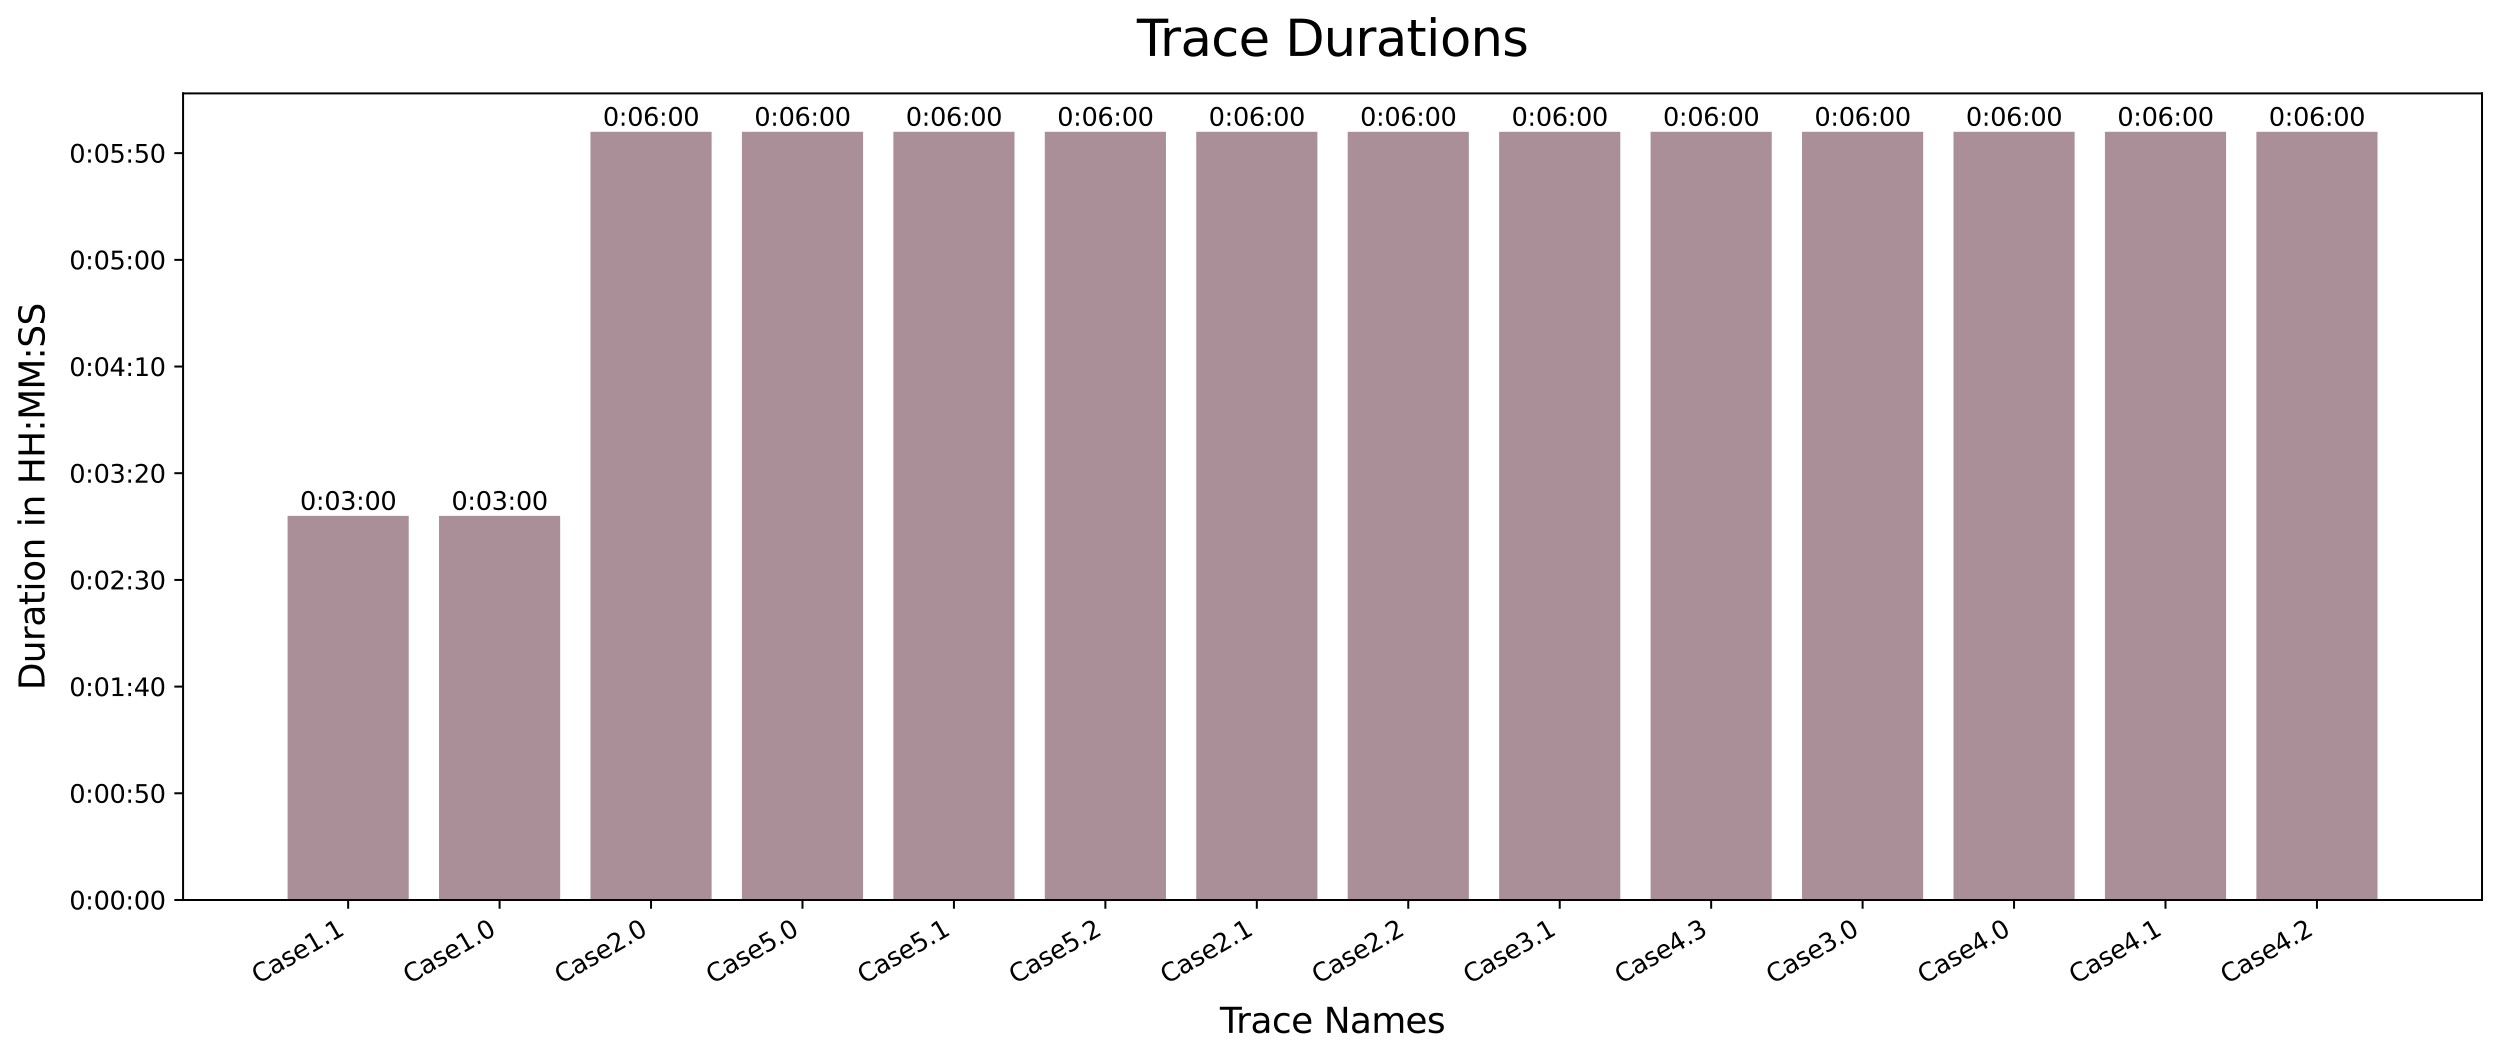 <?xml version="1.0" encoding="utf-8" standalone="no"?>
<!DOCTYPE svg PUBLIC "-//W3C//DTD SVG 1.1//EN"
  "http://www.w3.org/Graphics/SVG/1.1/DTD/svg11.dtd">
<svg xmlns:xlink="http://www.w3.org/1999/xlink" width="1000.969pt" height="423.661pt" viewBox="0 0 1000.969 423.661" xmlns="http://www.w3.org/2000/svg" version="1.1">
 <defs>
  <style type="text/css">*{stroke-linejoin: round; stroke-linecap: butt}</style>
 </defs>
 <g id="figure_1">
  <g id="patch_1">
   <path d="M 0 423.661 
L 1000.969 423.661 
L 1000.969 0 
L 0 0 
z
" style="fill: #ffffff"/>
  </g>
  <g id="axes_1">
   <g id="patch_2">
    <path d="M 73.299 360.342 
L 993.769 360.342 
L 993.769 37.397 
L 73.299 37.397 
z
" style="fill: #ffffff"/>
   </g>
   <g id="patch_3">
    <path d="M 115.139 360.342 
L 163.649 360.342 
L 163.649 206.559 
L 115.139 206.559 
z
" clip-path="url(#p3832515ee1)" style="fill: #855d6a; fill-opacity: 0.69"/>
   </g>
   <g id="patch_4">
    <path d="M 175.776 360.342 
L 224.286 360.342 
L 224.286 206.559 
L 175.776 206.559 
z
" clip-path="url(#p3832515ee1)" style="fill: #855d6a; fill-opacity: 0.69"/>
   </g>
   <g id="patch_5">
    <path d="M 236.413 360.342 
L 284.923 360.342 
L 284.923 52.775 
L 236.413 52.775 
z
" clip-path="url(#p3832515ee1)" style="fill: #855d6a; fill-opacity: 0.69"/>
   </g>
   <g id="patch_6">
    <path d="M 297.05 360.342 
L 345.56 360.342 
L 345.56 52.775 
L 297.05 52.775 
z
" clip-path="url(#p3832515ee1)" style="fill: #855d6a; fill-opacity: 0.69"/>
   </g>
   <g id="patch_7">
    <path d="M 357.687 360.342 
L 406.197 360.342 
L 406.197 52.775 
L 357.687 52.775 
z
" clip-path="url(#p3832515ee1)" style="fill: #855d6a; fill-opacity: 0.69"/>
   </g>
   <g id="patch_8">
    <path d="M 418.324 360.342 
L 466.834 360.342 
L 466.834 52.775 
L 418.324 52.775 
z
" clip-path="url(#p3832515ee1)" style="fill: #855d6a; fill-opacity: 0.69"/>
   </g>
   <g id="patch_9">
    <path d="M 478.961 360.342 
L 527.471 360.342 
L 527.471 52.775 
L 478.961 52.775 
z
" clip-path="url(#p3832515ee1)" style="fill: #855d6a; fill-opacity: 0.69"/>
   </g>
   <g id="patch_10">
    <path d="M 539.598 360.342 
L 588.108 360.342 
L 588.108 52.775 
L 539.598 52.775 
z
" clip-path="url(#p3832515ee1)" style="fill: #855d6a; fill-opacity: 0.69"/>
   </g>
   <g id="patch_11">
    <path d="M 600.235 360.342 
L 648.745 360.342 
L 648.745 52.775 
L 600.235 52.775 
z
" clip-path="url(#p3832515ee1)" style="fill: #855d6a; fill-opacity: 0.69"/>
   </g>
   <g id="patch_12">
    <path d="M 660.872 360.342 
L 709.382 360.342 
L 709.382 52.775 
L 660.872 52.775 
z
" clip-path="url(#p3832515ee1)" style="fill: #855d6a; fill-opacity: 0.69"/>
   </g>
   <g id="patch_13">
    <path d="M 721.509 360.342 
L 770.019 360.342 
L 770.019 52.775 
L 721.509 52.775 
z
" clip-path="url(#p3832515ee1)" style="fill: #855d6a; fill-opacity: 0.69"/>
   </g>
   <g id="patch_14">
    <path d="M 782.146 360.342 
L 830.656 360.342 
L 830.656 52.775 
L 782.146 52.775 
z
" clip-path="url(#p3832515ee1)" style="fill: #855d6a; fill-opacity: 0.69"/>
   </g>
   <g id="patch_15">
    <path d="M 842.783 360.342 
L 891.293 360.342 
L 891.293 52.775 
L 842.783 52.775 
z
" clip-path="url(#p3832515ee1)" style="fill: #855d6a; fill-opacity: 0.69"/>
   </g>
   <g id="patch_16">
    <path d="M 903.42 360.342 
L 951.93 360.342 
L 951.93 52.775 
L 903.42 52.775 
z
" clip-path="url(#p3832515ee1)" style="fill: #855d6a; fill-opacity: 0.69"/>
   </g>
   <g id="matplotlib.axis_1">
    <g id="xtick_1">
     <g id="line2d_1">
      <defs>
       <path id="m2870556944" d="M 0 0 
L 0 3.5 
" style="stroke: #000000; stroke-width: 0.8"/>
      </defs>
      <g>
       <use xlink:href="#m2870556944" x="139.394" y="360.342" style="stroke: #000000; stroke-width: 0.8"/>
      </g>
     </g>
     <g id="text_1">
      <!-- Case1.1 -->
      <g transform="translate(103.387 394.111)rotate(-30)scale(0.1 -0.1)">
       <defs>
        <path id="DejaVuSans-43" d="M 4122 4306 
L 4122 3641 
Q 3803 3938 3442 4084 
Q 3081 4231 2675 4231 
Q 1875 4231 1450 3742 
Q 1025 3253 1025 2328 
Q 1025 1406 1450 917 
Q 1875 428 2675 428 
Q 3081 428 3442 575 
Q 3803 722 4122 1019 
L 4122 359 
Q 3791 134 3420 21 
Q 3050 -91 2638 -91 
Q 1578 -91 968 557 
Q 359 1206 359 2328 
Q 359 3453 968 4101 
Q 1578 4750 2638 4750 
Q 3056 4750 3426 4639 
Q 3797 4528 4122 4306 
z
" transform="scale(0.016)"/>
        <path id="DejaVuSans-61" d="M 2194 1759 
Q 1497 1759 1228 1600 
Q 959 1441 959 1056 
Q 959 750 1161 570 
Q 1363 391 1709 391 
Q 2188 391 2477 730 
Q 2766 1069 2766 1631 
L 2766 1759 
L 2194 1759 
z
M 3341 1997 
L 3341 0 
L 2766 0 
L 2766 531 
Q 2569 213 2275 61 
Q 1981 -91 1556 -91 
Q 1019 -91 701 211 
Q 384 513 384 1019 
Q 384 1609 779 1909 
Q 1175 2209 1959 2209 
L 2766 2209 
L 2766 2266 
Q 2766 2663 2505 2880 
Q 2244 3097 1772 3097 
Q 1472 3097 1187 3025 
Q 903 2953 641 2809 
L 641 3341 
Q 956 3463 1253 3523 
Q 1550 3584 1831 3584 
Q 2591 3584 2966 3190 
Q 3341 2797 3341 1997 
z
" transform="scale(0.016)"/>
        <path id="DejaVuSans-73" d="M 2834 3397 
L 2834 2853 
Q 2591 2978 2328 3040 
Q 2066 3103 1784 3103 
Q 1356 3103 1142 2972 
Q 928 2841 928 2578 
Q 928 2378 1081 2264 
Q 1234 2150 1697 2047 
L 1894 2003 
Q 2506 1872 2764 1633 
Q 3022 1394 3022 966 
Q 3022 478 2636 193 
Q 2250 -91 1575 -91 
Q 1294 -91 989 -36 
Q 684 19 347 128 
L 347 722 
Q 666 556 975 473 
Q 1284 391 1588 391 
Q 1994 391 2212 530 
Q 2431 669 2431 922 
Q 2431 1156 2273 1281 
Q 2116 1406 1581 1522 
L 1381 1569 
Q 847 1681 609 1914 
Q 372 2147 372 2553 
Q 372 3047 722 3315 
Q 1072 3584 1716 3584 
Q 2034 3584 2315 3537 
Q 2597 3491 2834 3397 
z
" transform="scale(0.016)"/>
        <path id="DejaVuSans-65" d="M 3597 1894 
L 3597 1613 
L 953 1613 
Q 991 1019 1311 708 
Q 1631 397 2203 397 
Q 2534 397 2845 478 
Q 3156 559 3463 722 
L 3463 178 
Q 3153 47 2828 -22 
Q 2503 -91 2169 -91 
Q 1331 -91 842 396 
Q 353 884 353 1716 
Q 353 2575 817 3079 
Q 1281 3584 2069 3584 
Q 2775 3584 3186 3129 
Q 3597 2675 3597 1894 
z
M 3022 2063 
Q 3016 2534 2758 2815 
Q 2500 3097 2075 3097 
Q 1594 3097 1305 2825 
Q 1016 2553 972 2059 
L 3022 2063 
z
" transform="scale(0.016)"/>
        <path id="DejaVuSans-31" d="M 794 531 
L 1825 531 
L 1825 4091 
L 703 3866 
L 703 4441 
L 1819 4666 
L 2450 4666 
L 2450 531 
L 3481 531 
L 3481 0 
L 794 0 
L 794 531 
z
" transform="scale(0.016)"/>
        <path id="DejaVuSans-2e" d="M 684 794 
L 1344 794 
L 1344 0 
L 684 0 
L 684 794 
z
" transform="scale(0.016)"/>
       </defs>
       <use xlink:href="#DejaVuSans-43"/>
       <use xlink:href="#DejaVuSans-61" x="69.824"/>
       <use xlink:href="#DejaVuSans-73" x="131.104"/>
       <use xlink:href="#DejaVuSans-65" x="183.203"/>
       <use xlink:href="#DejaVuSans-31" x="244.727"/>
       <use xlink:href="#DejaVuSans-2e" x="308.35"/>
       <use xlink:href="#DejaVuSans-31" x="340.137"/>
      </g>
     </g>
    </g>
    <g id="xtick_2">
     <g id="line2d_2">
      <g>
       <use xlink:href="#m2870556944" x="200.031" y="360.342" style="stroke: #000000; stroke-width: 0.8"/>
      </g>
     </g>
     <g id="text_2">
      <!-- Case1.0 -->
      <g transform="translate(164.024 394.111)rotate(-30)scale(0.1 -0.1)">
       <defs>
        <path id="DejaVuSans-30" d="M 2034 4250 
Q 1547 4250 1301 3770 
Q 1056 3291 1056 2328 
Q 1056 1369 1301 889 
Q 1547 409 2034 409 
Q 2525 409 2770 889 
Q 3016 1369 3016 2328 
Q 3016 3291 2770 3770 
Q 2525 4250 2034 4250 
z
M 2034 4750 
Q 2819 4750 3233 4129 
Q 3647 3509 3647 2328 
Q 3647 1150 3233 529 
Q 2819 -91 2034 -91 
Q 1250 -91 836 529 
Q 422 1150 422 2328 
Q 422 3509 836 4129 
Q 1250 4750 2034 4750 
z
" transform="scale(0.016)"/>
       </defs>
       <use xlink:href="#DejaVuSans-43"/>
       <use xlink:href="#DejaVuSans-61" x="69.824"/>
       <use xlink:href="#DejaVuSans-73" x="131.104"/>
       <use xlink:href="#DejaVuSans-65" x="183.203"/>
       <use xlink:href="#DejaVuSans-31" x="244.727"/>
       <use xlink:href="#DejaVuSans-2e" x="308.35"/>
       <use xlink:href="#DejaVuSans-30" x="340.137"/>
      </g>
     </g>
    </g>
    <g id="xtick_3">
     <g id="line2d_3">
      <g>
       <use xlink:href="#m2870556944" x="260.668" y="360.342" style="stroke: #000000; stroke-width: 0.8"/>
      </g>
     </g>
     <g id="text_3">
      <!-- Case2.0 -->
      <g transform="translate(224.661 394.111)rotate(-30)scale(0.1 -0.1)">
       <defs>
        <path id="DejaVuSans-32" d="M 1228 531 
L 3431 531 
L 3431 0 
L 469 0 
L 469 531 
Q 828 903 1448 1529 
Q 2069 2156 2228 2338 
Q 2531 2678 2651 2914 
Q 2772 3150 2772 3378 
Q 2772 3750 2511 3984 
Q 2250 4219 1831 4219 
Q 1534 4219 1204 4116 
Q 875 4013 500 3803 
L 500 4441 
Q 881 4594 1212 4672 
Q 1544 4750 1819 4750 
Q 2544 4750 2975 4387 
Q 3406 4025 3406 3419 
Q 3406 3131 3298 2873 
Q 3191 2616 2906 2266 
Q 2828 2175 2409 1742 
Q 1991 1309 1228 531 
z
" transform="scale(0.016)"/>
       </defs>
       <use xlink:href="#DejaVuSans-43"/>
       <use xlink:href="#DejaVuSans-61" x="69.824"/>
       <use xlink:href="#DejaVuSans-73" x="131.104"/>
       <use xlink:href="#DejaVuSans-65" x="183.203"/>
       <use xlink:href="#DejaVuSans-32" x="244.727"/>
       <use xlink:href="#DejaVuSans-2e" x="308.35"/>
       <use xlink:href="#DejaVuSans-30" x="340.137"/>
      </g>
     </g>
    </g>
    <g id="xtick_4">
     <g id="line2d_4">
      <g>
       <use xlink:href="#m2870556944" x="321.305" y="360.342" style="stroke: #000000; stroke-width: 0.8"/>
      </g>
     </g>
     <g id="text_4">
      <!-- Case5.0 -->
      <g transform="translate(285.298 394.111)rotate(-30)scale(0.1 -0.1)">
       <defs>
        <path id="DejaVuSans-35" d="M 691 4666 
L 3169 4666 
L 3169 4134 
L 1269 4134 
L 1269 2991 
Q 1406 3038 1543 3061 
Q 1681 3084 1819 3084 
Q 2600 3084 3056 2656 
Q 3513 2228 3513 1497 
Q 3513 744 3044 326 
Q 2575 -91 1722 -91 
Q 1428 -91 1123 -41 
Q 819 9 494 109 
L 494 744 
Q 775 591 1075 516 
Q 1375 441 1709 441 
Q 2250 441 2565 725 
Q 2881 1009 2881 1497 
Q 2881 1984 2565 2268 
Q 2250 2553 1709 2553 
Q 1456 2553 1204 2497 
Q 953 2441 691 2322 
L 691 4666 
z
" transform="scale(0.016)"/>
       </defs>
       <use xlink:href="#DejaVuSans-43"/>
       <use xlink:href="#DejaVuSans-61" x="69.824"/>
       <use xlink:href="#DejaVuSans-73" x="131.104"/>
       <use xlink:href="#DejaVuSans-65" x="183.203"/>
       <use xlink:href="#DejaVuSans-35" x="244.727"/>
       <use xlink:href="#DejaVuSans-2e" x="308.35"/>
       <use xlink:href="#DejaVuSans-30" x="340.137"/>
      </g>
     </g>
    </g>
    <g id="xtick_5">
     <g id="line2d_5">
      <g>
       <use xlink:href="#m2870556944" x="381.942" y="360.342" style="stroke: #000000; stroke-width: 0.8"/>
      </g>
     </g>
     <g id="text_5">
      <!-- Case5.1 -->
      <g transform="translate(345.935 394.111)rotate(-30)scale(0.1 -0.1)">
       <use xlink:href="#DejaVuSans-43"/>
       <use xlink:href="#DejaVuSans-61" x="69.824"/>
       <use xlink:href="#DejaVuSans-73" x="131.104"/>
       <use xlink:href="#DejaVuSans-65" x="183.203"/>
       <use xlink:href="#DejaVuSans-35" x="244.727"/>
       <use xlink:href="#DejaVuSans-2e" x="308.35"/>
       <use xlink:href="#DejaVuSans-31" x="340.137"/>
      </g>
     </g>
    </g>
    <g id="xtick_6">
     <g id="line2d_6">
      <g>
       <use xlink:href="#m2870556944" x="442.579" y="360.342" style="stroke: #000000; stroke-width: 0.8"/>
      </g>
     </g>
     <g id="text_6">
      <!-- Case5.2 -->
      <g transform="translate(406.572 394.111)rotate(-30)scale(0.1 -0.1)">
       <use xlink:href="#DejaVuSans-43"/>
       <use xlink:href="#DejaVuSans-61" x="69.824"/>
       <use xlink:href="#DejaVuSans-73" x="131.104"/>
       <use xlink:href="#DejaVuSans-65" x="183.203"/>
       <use xlink:href="#DejaVuSans-35" x="244.727"/>
       <use xlink:href="#DejaVuSans-2e" x="308.35"/>
       <use xlink:href="#DejaVuSans-32" x="340.137"/>
      </g>
     </g>
    </g>
    <g id="xtick_7">
     <g id="line2d_7">
      <g>
       <use xlink:href="#m2870556944" x="503.216" y="360.342" style="stroke: #000000; stroke-width: 0.8"/>
      </g>
     </g>
     <g id="text_7">
      <!-- Case2.1 -->
      <g transform="translate(467.209 394.111)rotate(-30)scale(0.1 -0.1)">
       <use xlink:href="#DejaVuSans-43"/>
       <use xlink:href="#DejaVuSans-61" x="69.824"/>
       <use xlink:href="#DejaVuSans-73" x="131.104"/>
       <use xlink:href="#DejaVuSans-65" x="183.203"/>
       <use xlink:href="#DejaVuSans-32" x="244.727"/>
       <use xlink:href="#DejaVuSans-2e" x="308.35"/>
       <use xlink:href="#DejaVuSans-31" x="340.137"/>
      </g>
     </g>
    </g>
    <g id="xtick_8">
     <g id="line2d_8">
      <g>
       <use xlink:href="#m2870556944" x="563.853" y="360.342" style="stroke: #000000; stroke-width: 0.8"/>
      </g>
     </g>
     <g id="text_8">
      <!-- Case2.2 -->
      <g transform="translate(527.846 394.111)rotate(-30)scale(0.1 -0.1)">
       <use xlink:href="#DejaVuSans-43"/>
       <use xlink:href="#DejaVuSans-61" x="69.824"/>
       <use xlink:href="#DejaVuSans-73" x="131.104"/>
       <use xlink:href="#DejaVuSans-65" x="183.203"/>
       <use xlink:href="#DejaVuSans-32" x="244.727"/>
       <use xlink:href="#DejaVuSans-2e" x="308.35"/>
       <use xlink:href="#DejaVuSans-32" x="340.137"/>
      </g>
     </g>
    </g>
    <g id="xtick_9">
     <g id="line2d_9">
      <g>
       <use xlink:href="#m2870556944" x="624.49" y="360.342" style="stroke: #000000; stroke-width: 0.8"/>
      </g>
     </g>
     <g id="text_9">
      <!-- Case3.1 -->
      <g transform="translate(588.483 394.111)rotate(-30)scale(0.1 -0.1)">
       <defs>
        <path id="DejaVuSans-33" d="M 2597 2516 
Q 3050 2419 3304 2112 
Q 3559 1806 3559 1356 
Q 3559 666 3084 287 
Q 2609 -91 1734 -91 
Q 1441 -91 1130 -33 
Q 819 25 488 141 
L 488 750 
Q 750 597 1062 519 
Q 1375 441 1716 441 
Q 2309 441 2620 675 
Q 2931 909 2931 1356 
Q 2931 1769 2642 2001 
Q 2353 2234 1838 2234 
L 1294 2234 
L 1294 2753 
L 1863 2753 
Q 2328 2753 2575 2939 
Q 2822 3125 2822 3475 
Q 2822 3834 2567 4026 
Q 2313 4219 1838 4219 
Q 1578 4219 1281 4162 
Q 984 4106 628 3988 
L 628 4550 
Q 988 4650 1302 4700 
Q 1616 4750 1894 4750 
Q 2613 4750 3031 4423 
Q 3450 4097 3450 3541 
Q 3450 3153 3228 2886 
Q 3006 2619 2597 2516 
z
" transform="scale(0.016)"/>
       </defs>
       <use xlink:href="#DejaVuSans-43"/>
       <use xlink:href="#DejaVuSans-61" x="69.824"/>
       <use xlink:href="#DejaVuSans-73" x="131.104"/>
       <use xlink:href="#DejaVuSans-65" x="183.203"/>
       <use xlink:href="#DejaVuSans-33" x="244.727"/>
       <use xlink:href="#DejaVuSans-2e" x="308.35"/>
       <use xlink:href="#DejaVuSans-31" x="340.137"/>
      </g>
     </g>
    </g>
    <g id="xtick_10">
     <g id="line2d_10">
      <g>
       <use xlink:href="#m2870556944" x="685.127" y="360.342" style="stroke: #000000; stroke-width: 0.8"/>
      </g>
     </g>
     <g id="text_10">
      <!-- Case4.3 -->
      <g transform="translate(649.12 394.111)rotate(-30)scale(0.1 -0.1)">
       <defs>
        <path id="DejaVuSans-34" d="M 2419 4116 
L 825 1625 
L 2419 1625 
L 2419 4116 
z
M 2253 4666 
L 3047 4666 
L 3047 1625 
L 3713 1625 
L 3713 1100 
L 3047 1100 
L 3047 0 
L 2419 0 
L 2419 1100 
L 313 1100 
L 313 1709 
L 2253 4666 
z
" transform="scale(0.016)"/>
       </defs>
       <use xlink:href="#DejaVuSans-43"/>
       <use xlink:href="#DejaVuSans-61" x="69.824"/>
       <use xlink:href="#DejaVuSans-73" x="131.104"/>
       <use xlink:href="#DejaVuSans-65" x="183.203"/>
       <use xlink:href="#DejaVuSans-34" x="244.727"/>
       <use xlink:href="#DejaVuSans-2e" x="308.35"/>
       <use xlink:href="#DejaVuSans-33" x="340.137"/>
      </g>
     </g>
    </g>
    <g id="xtick_11">
     <g id="line2d_11">
      <g>
       <use xlink:href="#m2870556944" x="745.764" y="360.342" style="stroke: #000000; stroke-width: 0.8"/>
      </g>
     </g>
     <g id="text_11">
      <!-- Case3.0 -->
      <g transform="translate(709.757 394.111)rotate(-30)scale(0.1 -0.1)">
       <use xlink:href="#DejaVuSans-43"/>
       <use xlink:href="#DejaVuSans-61" x="69.824"/>
       <use xlink:href="#DejaVuSans-73" x="131.104"/>
       <use xlink:href="#DejaVuSans-65" x="183.203"/>
       <use xlink:href="#DejaVuSans-33" x="244.727"/>
       <use xlink:href="#DejaVuSans-2e" x="308.35"/>
       <use xlink:href="#DejaVuSans-30" x="340.137"/>
      </g>
     </g>
    </g>
    <g id="xtick_12">
     <g id="line2d_12">
      <g>
       <use xlink:href="#m2870556944" x="806.401" y="360.342" style="stroke: #000000; stroke-width: 0.8"/>
      </g>
     </g>
     <g id="text_12">
      <!-- Case4.0 -->
      <g transform="translate(770.394 394.111)rotate(-30)scale(0.1 -0.1)">
       <use xlink:href="#DejaVuSans-43"/>
       <use xlink:href="#DejaVuSans-61" x="69.824"/>
       <use xlink:href="#DejaVuSans-73" x="131.104"/>
       <use xlink:href="#DejaVuSans-65" x="183.203"/>
       <use xlink:href="#DejaVuSans-34" x="244.727"/>
       <use xlink:href="#DejaVuSans-2e" x="308.35"/>
       <use xlink:href="#DejaVuSans-30" x="340.137"/>
      </g>
     </g>
    </g>
    <g id="xtick_13">
     <g id="line2d_13">
      <g>
       <use xlink:href="#m2870556944" x="867.038" y="360.342" style="stroke: #000000; stroke-width: 0.8"/>
      </g>
     </g>
     <g id="text_13">
      <!-- Case4.1 -->
      <g transform="translate(831.031 394.111)rotate(-30)scale(0.1 -0.1)">
       <use xlink:href="#DejaVuSans-43"/>
       <use xlink:href="#DejaVuSans-61" x="69.824"/>
       <use xlink:href="#DejaVuSans-73" x="131.104"/>
       <use xlink:href="#DejaVuSans-65" x="183.203"/>
       <use xlink:href="#DejaVuSans-34" x="244.727"/>
       <use xlink:href="#DejaVuSans-2e" x="308.35"/>
       <use xlink:href="#DejaVuSans-31" x="340.137"/>
      </g>
     </g>
    </g>
    <g id="xtick_14">
     <g id="line2d_14">
      <g>
       <use xlink:href="#m2870556944" x="927.675" y="360.342" style="stroke: #000000; stroke-width: 0.8"/>
      </g>
     </g>
     <g id="text_14">
      <!-- Case4.2 -->
      <g transform="translate(891.668 394.111)rotate(-30)scale(0.1 -0.1)">
       <use xlink:href="#DejaVuSans-43"/>
       <use xlink:href="#DejaVuSans-61" x="69.824"/>
       <use xlink:href="#DejaVuSans-73" x="131.104"/>
       <use xlink:href="#DejaVuSans-65" x="183.203"/>
       <use xlink:href="#DejaVuSans-34" x="244.727"/>
       <use xlink:href="#DejaVuSans-2e" x="308.35"/>
       <use xlink:href="#DejaVuSans-32" x="340.137"/>
      </g>
     </g>
    </g>
    <g id="text_15">
     <!-- Trace Names -->
     <g transform="translate(488.445 413.55)scale(0.14 -0.14)">
      <defs>
       <path id="DejaVuSans-54" d="M -19 4666 
L 3928 4666 
L 3928 4134 
L 2272 4134 
L 2272 0 
L 1638 0 
L 1638 4134 
L -19 4134 
L -19 4666 
z
" transform="scale(0.016)"/>
       <path id="DejaVuSans-72" d="M 2631 2963 
Q 2534 3019 2420 3045 
Q 2306 3072 2169 3072 
Q 1681 3072 1420 2755 
Q 1159 2438 1159 1844 
L 1159 0 
L 581 0 
L 581 3500 
L 1159 3500 
L 1159 2956 
Q 1341 3275 1631 3429 
Q 1922 3584 2338 3584 
Q 2397 3584 2469 3576 
Q 2541 3569 2628 3553 
L 2631 2963 
z
" transform="scale(0.016)"/>
       <path id="DejaVuSans-63" d="M 3122 3366 
L 3122 2828 
Q 2878 2963 2633 3030 
Q 2388 3097 2138 3097 
Q 1578 3097 1268 2742 
Q 959 2388 959 1747 
Q 959 1106 1268 751 
Q 1578 397 2138 397 
Q 2388 397 2633 464 
Q 2878 531 3122 666 
L 3122 134 
Q 2881 22 2623 -34 
Q 2366 -91 2075 -91 
Q 1284 -91 818 406 
Q 353 903 353 1747 
Q 353 2603 823 3093 
Q 1294 3584 2113 3584 
Q 2378 3584 2631 3529 
Q 2884 3475 3122 3366 
z
" transform="scale(0.016)"/>
       <path id="DejaVuSans-20" transform="scale(0.016)"/>
       <path id="DejaVuSans-4e" d="M 628 4666 
L 1478 4666 
L 3547 763 
L 3547 4666 
L 4159 4666 
L 4159 0 
L 3309 0 
L 1241 3903 
L 1241 0 
L 628 0 
L 628 4666 
z
" transform="scale(0.016)"/>
       <path id="DejaVuSans-6d" d="M 3328 2828 
Q 3544 3216 3844 3400 
Q 4144 3584 4550 3584 
Q 5097 3584 5394 3201 
Q 5691 2819 5691 2113 
L 5691 0 
L 5113 0 
L 5113 2094 
Q 5113 2597 4934 2840 
Q 4756 3084 4391 3084 
Q 3944 3084 3684 2787 
Q 3425 2491 3425 1978 
L 3425 0 
L 2847 0 
L 2847 2094 
Q 2847 2600 2669 2842 
Q 2491 3084 2119 3084 
Q 1678 3084 1418 2786 
Q 1159 2488 1159 1978 
L 1159 0 
L 581 0 
L 581 3500 
L 1159 3500 
L 1159 2956 
Q 1356 3278 1631 3431 
Q 1906 3584 2284 3584 
Q 2666 3584 2933 3390 
Q 3200 3197 3328 2828 
z
" transform="scale(0.016)"/>
      </defs>
      <use xlink:href="#DejaVuSans-54"/>
      <use xlink:href="#DejaVuSans-72" x="46.334"/>
      <use xlink:href="#DejaVuSans-61" x="87.447"/>
      <use xlink:href="#DejaVuSans-63" x="148.727"/>
      <use xlink:href="#DejaVuSans-65" x="203.707"/>
      <use xlink:href="#DejaVuSans-20" x="265.23"/>
      <use xlink:href="#DejaVuSans-4e" x="297.018"/>
      <use xlink:href="#DejaVuSans-61" x="371.822"/>
      <use xlink:href="#DejaVuSans-6d" x="433.102"/>
      <use xlink:href="#DejaVuSans-65" x="530.514"/>
      <use xlink:href="#DejaVuSans-73" x="592.037"/>
     </g>
    </g>
   </g>
   <g id="matplotlib.axis_2">
    <g id="ytick_1">
     <g id="line2d_15">
      <defs>
       <path id="mf1525cf9da" d="M 0 0 
L -3.5 0 
" style="stroke: #000000; stroke-width: 0.8"/>
      </defs>
      <g>
       <use xlink:href="#mf1525cf9da" x="73.299" y="360.342" style="stroke: #000000; stroke-width: 0.8"/>
      </g>
     </g>
     <g id="text_16">
      <!-- 0:00:00 -->
      <g transform="translate(27.749 364.142)scale(0.1 -0.1)">
       <defs>
        <path id="DejaVuSans-3a" d="M 750 794 
L 1409 794 
L 1409 0 
L 750 0 
L 750 794 
z
M 750 3309 
L 1409 3309 
L 1409 2516 
L 750 2516 
L 750 3309 
z
" transform="scale(0.016)"/>
       </defs>
       <use xlink:href="#DejaVuSans-30"/>
       <use xlink:href="#DejaVuSans-3a" x="63.623"/>
       <use xlink:href="#DejaVuSans-30" x="97.314"/>
       <use xlink:href="#DejaVuSans-30" x="160.938"/>
       <use xlink:href="#DejaVuSans-3a" x="224.561"/>
       <use xlink:href="#DejaVuSans-30" x="258.252"/>
       <use xlink:href="#DejaVuSans-30" x="321.875"/>
      </g>
     </g>
    </g>
    <g id="ytick_2">
     <g id="line2d_16">
      <g>
       <use xlink:href="#mf1525cf9da" x="73.299" y="317.625" style="stroke: #000000; stroke-width: 0.8"/>
      </g>
     </g>
     <g id="text_17">
      <!-- 0:00:50 -->
      <g transform="translate(27.749 321.424)scale(0.1 -0.1)">
       <use xlink:href="#DejaVuSans-30"/>
       <use xlink:href="#DejaVuSans-3a" x="63.623"/>
       <use xlink:href="#DejaVuSans-30" x="97.314"/>
       <use xlink:href="#DejaVuSans-30" x="160.938"/>
       <use xlink:href="#DejaVuSans-3a" x="224.561"/>
       <use xlink:href="#DejaVuSans-35" x="258.252"/>
       <use xlink:href="#DejaVuSans-30" x="321.875"/>
      </g>
     </g>
    </g>
    <g id="ytick_3">
     <g id="line2d_17">
      <g>
       <use xlink:href="#mf1525cf9da" x="73.299" y="274.907" style="stroke: #000000; stroke-width: 0.8"/>
      </g>
     </g>
     <g id="text_18">
      <!-- 0:01:40 -->
      <g transform="translate(27.749 278.706)scale(0.1 -0.1)">
       <use xlink:href="#DejaVuSans-30"/>
       <use xlink:href="#DejaVuSans-3a" x="63.623"/>
       <use xlink:href="#DejaVuSans-30" x="97.314"/>
       <use xlink:href="#DejaVuSans-31" x="160.938"/>
       <use xlink:href="#DejaVuSans-3a" x="224.561"/>
       <use xlink:href="#DejaVuSans-34" x="258.252"/>
       <use xlink:href="#DejaVuSans-30" x="321.875"/>
      </g>
     </g>
    </g>
    <g id="ytick_4">
     <g id="line2d_18">
      <g>
       <use xlink:href="#mf1525cf9da" x="73.299" y="232.189" style="stroke: #000000; stroke-width: 0.8"/>
      </g>
     </g>
     <g id="text_19">
      <!-- 0:02:30 -->
      <g transform="translate(27.749 235.989)scale(0.1 -0.1)">
       <use xlink:href="#DejaVuSans-30"/>
       <use xlink:href="#DejaVuSans-3a" x="63.623"/>
       <use xlink:href="#DejaVuSans-30" x="97.314"/>
       <use xlink:href="#DejaVuSans-32" x="160.938"/>
       <use xlink:href="#DejaVuSans-3a" x="224.561"/>
       <use xlink:href="#DejaVuSans-33" x="258.252"/>
       <use xlink:href="#DejaVuSans-30" x="321.875"/>
      </g>
     </g>
    </g>
    <g id="ytick_5">
     <g id="line2d_19">
      <g>
       <use xlink:href="#mf1525cf9da" x="73.299" y="189.472" style="stroke: #000000; stroke-width: 0.8"/>
      </g>
     </g>
     <g id="text_20">
      <!-- 0:03:20 -->
      <g transform="translate(27.749 193.271)scale(0.1 -0.1)">
       <use xlink:href="#DejaVuSans-30"/>
       <use xlink:href="#DejaVuSans-3a" x="63.623"/>
       <use xlink:href="#DejaVuSans-30" x="97.314"/>
       <use xlink:href="#DejaVuSans-33" x="160.938"/>
       <use xlink:href="#DejaVuSans-3a" x="224.561"/>
       <use xlink:href="#DejaVuSans-32" x="258.252"/>
       <use xlink:href="#DejaVuSans-30" x="321.875"/>
      </g>
     </g>
    </g>
    <g id="ytick_6">
     <g id="line2d_20">
      <g>
       <use xlink:href="#mf1525cf9da" x="73.299" y="146.754" style="stroke: #000000; stroke-width: 0.8"/>
      </g>
     </g>
     <g id="text_21">
      <!-- 0:04:10 -->
      <g transform="translate(27.749 150.553)scale(0.1 -0.1)">
       <use xlink:href="#DejaVuSans-30"/>
       <use xlink:href="#DejaVuSans-3a" x="63.623"/>
       <use xlink:href="#DejaVuSans-30" x="97.314"/>
       <use xlink:href="#DejaVuSans-34" x="160.938"/>
       <use xlink:href="#DejaVuSans-3a" x="224.561"/>
       <use xlink:href="#DejaVuSans-31" x="258.252"/>
       <use xlink:href="#DejaVuSans-30" x="321.875"/>
      </g>
     </g>
    </g>
    <g id="ytick_7">
     <g id="line2d_21">
      <g>
       <use xlink:href="#mf1525cf9da" x="73.299" y="104.036" style="stroke: #000000; stroke-width: 0.8"/>
      </g>
     </g>
     <g id="text_22">
      <!-- 0:05:00 -->
      <g transform="translate(27.749 107.836)scale(0.1 -0.1)">
       <use xlink:href="#DejaVuSans-30"/>
       <use xlink:href="#DejaVuSans-3a" x="63.623"/>
       <use xlink:href="#DejaVuSans-30" x="97.314"/>
       <use xlink:href="#DejaVuSans-35" x="160.938"/>
       <use xlink:href="#DejaVuSans-3a" x="224.561"/>
       <use xlink:href="#DejaVuSans-30" x="258.252"/>
       <use xlink:href="#DejaVuSans-30" x="321.875"/>
      </g>
     </g>
    </g>
    <g id="ytick_8">
     <g id="line2d_22">
      <g>
       <use xlink:href="#mf1525cf9da" x="73.299" y="61.319" style="stroke: #000000; stroke-width: 0.8"/>
      </g>
     </g>
     <g id="text_23">
      <!-- 0:05:50 -->
      <g transform="translate(27.749 65.118)scale(0.1 -0.1)">
       <use xlink:href="#DejaVuSans-30"/>
       <use xlink:href="#DejaVuSans-3a" x="63.623"/>
       <use xlink:href="#DejaVuSans-30" x="97.314"/>
       <use xlink:href="#DejaVuSans-35" x="160.938"/>
       <use xlink:href="#DejaVuSans-3a" x="224.561"/>
       <use xlink:href="#DejaVuSans-35" x="258.252"/>
       <use xlink:href="#DejaVuSans-30" x="321.875"/>
      </g>
     </g>
    </g>
    <g id="text_24">
     <!-- Duration in HH:MM:SS -->
     <g transform="translate(17.838 276.314)rotate(-90)scale(0.14 -0.14)">
      <defs>
       <path id="DejaVuSans-44" d="M 1259 4147 
L 1259 519 
L 2022 519 
Q 2988 519 3436 956 
Q 3884 1394 3884 2338 
Q 3884 3275 3436 3711 
Q 2988 4147 2022 4147 
L 1259 4147 
z
M 628 4666 
L 1925 4666 
Q 3281 4666 3915 4102 
Q 4550 3538 4550 2338 
Q 4550 1131 3912 565 
Q 3275 0 1925 0 
L 628 0 
L 628 4666 
z
" transform="scale(0.016)"/>
       <path id="DejaVuSans-75" d="M 544 1381 
L 544 3500 
L 1119 3500 
L 1119 1403 
Q 1119 906 1312 657 
Q 1506 409 1894 409 
Q 2359 409 2629 706 
Q 2900 1003 2900 1516 
L 2900 3500 
L 3475 3500 
L 3475 0 
L 2900 0 
L 2900 538 
Q 2691 219 2414 64 
Q 2138 -91 1772 -91 
Q 1169 -91 856 284 
Q 544 659 544 1381 
z
M 1991 3584 
L 1991 3584 
z
" transform="scale(0.016)"/>
       <path id="DejaVuSans-74" d="M 1172 4494 
L 1172 3500 
L 2356 3500 
L 2356 3053 
L 1172 3053 
L 1172 1153 
Q 1172 725 1289 603 
Q 1406 481 1766 481 
L 2356 481 
L 2356 0 
L 1766 0 
Q 1100 0 847 248 
Q 594 497 594 1153 
L 594 3053 
L 172 3053 
L 172 3500 
L 594 3500 
L 594 4494 
L 1172 4494 
z
" transform="scale(0.016)"/>
       <path id="DejaVuSans-69" d="M 603 3500 
L 1178 3500 
L 1178 0 
L 603 0 
L 603 3500 
z
M 603 4863 
L 1178 4863 
L 1178 4134 
L 603 4134 
L 603 4863 
z
" transform="scale(0.016)"/>
       <path id="DejaVuSans-6f" d="M 1959 3097 
Q 1497 3097 1228 2736 
Q 959 2375 959 1747 
Q 959 1119 1226 758 
Q 1494 397 1959 397 
Q 2419 397 2687 759 
Q 2956 1122 2956 1747 
Q 2956 2369 2687 2733 
Q 2419 3097 1959 3097 
z
M 1959 3584 
Q 2709 3584 3137 3096 
Q 3566 2609 3566 1747 
Q 3566 888 3137 398 
Q 2709 -91 1959 -91 
Q 1206 -91 779 398 
Q 353 888 353 1747 
Q 353 2609 779 3096 
Q 1206 3584 1959 3584 
z
" transform="scale(0.016)"/>
       <path id="DejaVuSans-6e" d="M 3513 2113 
L 3513 0 
L 2938 0 
L 2938 2094 
Q 2938 2591 2744 2837 
Q 2550 3084 2163 3084 
Q 1697 3084 1428 2787 
Q 1159 2491 1159 1978 
L 1159 0 
L 581 0 
L 581 3500 
L 1159 3500 
L 1159 2956 
Q 1366 3272 1645 3428 
Q 1925 3584 2291 3584 
Q 2894 3584 3203 3211 
Q 3513 2838 3513 2113 
z
" transform="scale(0.016)"/>
       <path id="DejaVuSans-48" d="M 628 4666 
L 1259 4666 
L 1259 2753 
L 3553 2753 
L 3553 4666 
L 4184 4666 
L 4184 0 
L 3553 0 
L 3553 2222 
L 1259 2222 
L 1259 0 
L 628 0 
L 628 4666 
z
" transform="scale(0.016)"/>
       <path id="DejaVuSans-4d" d="M 628 4666 
L 1569 4666 
L 2759 1491 
L 3956 4666 
L 4897 4666 
L 4897 0 
L 4281 0 
L 4281 4097 
L 3078 897 
L 2444 897 
L 1241 4097 
L 1241 0 
L 628 0 
L 628 4666 
z
" transform="scale(0.016)"/>
       <path id="DejaVuSans-53" d="M 3425 4513 
L 3425 3897 
Q 3066 4069 2747 4153 
Q 2428 4238 2131 4238 
Q 1616 4238 1336 4038 
Q 1056 3838 1056 3469 
Q 1056 3159 1242 3001 
Q 1428 2844 1947 2747 
L 2328 2669 
Q 3034 2534 3370 2195 
Q 3706 1856 3706 1288 
Q 3706 609 3251 259 
Q 2797 -91 1919 -91 
Q 1588 -91 1214 -16 
Q 841 59 441 206 
L 441 856 
Q 825 641 1194 531 
Q 1563 422 1919 422 
Q 2459 422 2753 634 
Q 3047 847 3047 1241 
Q 3047 1584 2836 1778 
Q 2625 1972 2144 2069 
L 1759 2144 
Q 1053 2284 737 2584 
Q 422 2884 422 3419 
Q 422 4038 858 4394 
Q 1294 4750 2059 4750 
Q 2388 4750 2728 4690 
Q 3069 4631 3425 4513 
z
" transform="scale(0.016)"/>
      </defs>
      <use xlink:href="#DejaVuSans-44"/>
      <use xlink:href="#DejaVuSans-75" x="77.002"/>
      <use xlink:href="#DejaVuSans-72" x="140.381"/>
      <use xlink:href="#DejaVuSans-61" x="181.494"/>
      <use xlink:href="#DejaVuSans-74" x="242.773"/>
      <use xlink:href="#DejaVuSans-69" x="281.982"/>
      <use xlink:href="#DejaVuSans-6f" x="309.766"/>
      <use xlink:href="#DejaVuSans-6e" x="370.947"/>
      <use xlink:href="#DejaVuSans-20" x="434.326"/>
      <use xlink:href="#DejaVuSans-69" x="466.113"/>
      <use xlink:href="#DejaVuSans-6e" x="493.896"/>
      <use xlink:href="#DejaVuSans-20" x="557.275"/>
      <use xlink:href="#DejaVuSans-48" x="589.062"/>
      <use xlink:href="#DejaVuSans-48" x="664.258"/>
      <use xlink:href="#DejaVuSans-3a" x="739.453"/>
      <use xlink:href="#DejaVuSans-4d" x="773.145"/>
      <use xlink:href="#DejaVuSans-4d" x="859.424"/>
      <use xlink:href="#DejaVuSans-3a" x="945.703"/>
      <use xlink:href="#DejaVuSans-53" x="979.395"/>
      <use xlink:href="#DejaVuSans-53" x="1042.871"/>
     </g>
    </g>
   </g>
   <g id="patch_17">
    <path d="M 73.299 360.342 
L 73.299 37.397 
" style="fill: none; stroke: #000000; stroke-width: 0.8; stroke-linejoin: miter; stroke-linecap: square"/>
   </g>
   <g id="patch_18">
    <path d="M 993.769 360.342 
L 993.769 37.397 
" style="fill: none; stroke: #000000; stroke-width: 0.8; stroke-linejoin: miter; stroke-linecap: square"/>
   </g>
   <g id="patch_19">
    <path d="M 73.299 360.342 
L 993.769 360.342 
" style="fill: none; stroke: #000000; stroke-width: 0.8; stroke-linejoin: miter; stroke-linecap: square"/>
   </g>
   <g id="patch_20">
    <path d="M 73.299 37.397 
L 993.769 37.397 
" style="fill: none; stroke: #000000; stroke-width: 0.8; stroke-linejoin: miter; stroke-linecap: square"/>
   </g>
   <g id="text_25">
    <!-- 0:03:00 -->
    <g transform="translate(120.119 204.137)scale(0.1 -0.1)">
     <use xlink:href="#DejaVuSans-30"/>
     <use xlink:href="#DejaVuSans-3a" x="63.623"/>
     <use xlink:href="#DejaVuSans-30" x="97.314"/>
     <use xlink:href="#DejaVuSans-33" x="160.938"/>
     <use xlink:href="#DejaVuSans-3a" x="224.561"/>
     <use xlink:href="#DejaVuSans-30" x="258.252"/>
     <use xlink:href="#DejaVuSans-30" x="321.875"/>
    </g>
   </g>
   <g id="text_26">
    <!-- 0:03:00 -->
    <g transform="translate(180.756 204.137)scale(0.1 -0.1)">
     <use xlink:href="#DejaVuSans-30"/>
     <use xlink:href="#DejaVuSans-3a" x="63.623"/>
     <use xlink:href="#DejaVuSans-30" x="97.314"/>
     <use xlink:href="#DejaVuSans-33" x="160.938"/>
     <use xlink:href="#DejaVuSans-3a" x="224.561"/>
     <use xlink:href="#DejaVuSans-30" x="258.252"/>
     <use xlink:href="#DejaVuSans-30" x="321.875"/>
    </g>
   </g>
   <g id="text_27">
    <!-- 0:06:00 -->
    <g transform="translate(241.393 50.353)scale(0.1 -0.1)">
     <defs>
      <path id="DejaVuSans-36" d="M 2113 2584 
Q 1688 2584 1439 2293 
Q 1191 2003 1191 1497 
Q 1191 994 1439 701 
Q 1688 409 2113 409 
Q 2538 409 2786 701 
Q 3034 994 3034 1497 
Q 3034 2003 2786 2293 
Q 2538 2584 2113 2584 
z
M 3366 4563 
L 3366 3988 
Q 3128 4100 2886 4159 
Q 2644 4219 2406 4219 
Q 1781 4219 1451 3797 
Q 1122 3375 1075 2522 
Q 1259 2794 1537 2939 
Q 1816 3084 2150 3084 
Q 2853 3084 3261 2657 
Q 3669 2231 3669 1497 
Q 3669 778 3244 343 
Q 2819 -91 2113 -91 
Q 1303 -91 875 529 
Q 447 1150 447 2328 
Q 447 3434 972 4092 
Q 1497 4750 2381 4750 
Q 2619 4750 2861 4703 
Q 3103 4656 3366 4563 
z
" transform="scale(0.016)"/>
     </defs>
     <use xlink:href="#DejaVuSans-30"/>
     <use xlink:href="#DejaVuSans-3a" x="63.623"/>
     <use xlink:href="#DejaVuSans-30" x="97.314"/>
     <use xlink:href="#DejaVuSans-36" x="160.938"/>
     <use xlink:href="#DejaVuSans-3a" x="224.561"/>
     <use xlink:href="#DejaVuSans-30" x="258.252"/>
     <use xlink:href="#DejaVuSans-30" x="321.875"/>
    </g>
   </g>
   <g id="text_28">
    <!-- 0:06:00 -->
    <g transform="translate(302.03 50.353)scale(0.1 -0.1)">
     <use xlink:href="#DejaVuSans-30"/>
     <use xlink:href="#DejaVuSans-3a" x="63.623"/>
     <use xlink:href="#DejaVuSans-30" x="97.314"/>
     <use xlink:href="#DejaVuSans-36" x="160.938"/>
     <use xlink:href="#DejaVuSans-3a" x="224.561"/>
     <use xlink:href="#DejaVuSans-30" x="258.252"/>
     <use xlink:href="#DejaVuSans-30" x="321.875"/>
    </g>
   </g>
   <g id="text_29">
    <!-- 0:06:00 -->
    <g transform="translate(362.667 50.353)scale(0.1 -0.1)">
     <use xlink:href="#DejaVuSans-30"/>
     <use xlink:href="#DejaVuSans-3a" x="63.623"/>
     <use xlink:href="#DejaVuSans-30" x="97.314"/>
     <use xlink:href="#DejaVuSans-36" x="160.938"/>
     <use xlink:href="#DejaVuSans-3a" x="224.561"/>
     <use xlink:href="#DejaVuSans-30" x="258.252"/>
     <use xlink:href="#DejaVuSans-30" x="321.875"/>
    </g>
   </g>
   <g id="text_30">
    <!-- 0:06:00 -->
    <g transform="translate(423.304 50.353)scale(0.1 -0.1)">
     <use xlink:href="#DejaVuSans-30"/>
     <use xlink:href="#DejaVuSans-3a" x="63.623"/>
     <use xlink:href="#DejaVuSans-30" x="97.314"/>
     <use xlink:href="#DejaVuSans-36" x="160.938"/>
     <use xlink:href="#DejaVuSans-3a" x="224.561"/>
     <use xlink:href="#DejaVuSans-30" x="258.252"/>
     <use xlink:href="#DejaVuSans-30" x="321.875"/>
    </g>
   </g>
   <g id="text_31">
    <!-- 0:06:00 -->
    <g transform="translate(483.941 50.353)scale(0.1 -0.1)">
     <use xlink:href="#DejaVuSans-30"/>
     <use xlink:href="#DejaVuSans-3a" x="63.623"/>
     <use xlink:href="#DejaVuSans-30" x="97.314"/>
     <use xlink:href="#DejaVuSans-36" x="160.938"/>
     <use xlink:href="#DejaVuSans-3a" x="224.561"/>
     <use xlink:href="#DejaVuSans-30" x="258.252"/>
     <use xlink:href="#DejaVuSans-30" x="321.875"/>
    </g>
   </g>
   <g id="text_32">
    <!-- 0:06:00 -->
    <g transform="translate(544.578 50.353)scale(0.1 -0.1)">
     <use xlink:href="#DejaVuSans-30"/>
     <use xlink:href="#DejaVuSans-3a" x="63.623"/>
     <use xlink:href="#DejaVuSans-30" x="97.314"/>
     <use xlink:href="#DejaVuSans-36" x="160.938"/>
     <use xlink:href="#DejaVuSans-3a" x="224.561"/>
     <use xlink:href="#DejaVuSans-30" x="258.252"/>
     <use xlink:href="#DejaVuSans-30" x="321.875"/>
    </g>
   </g>
   <g id="text_33">
    <!-- 0:06:00 -->
    <g transform="translate(605.215 50.353)scale(0.1 -0.1)">
     <use xlink:href="#DejaVuSans-30"/>
     <use xlink:href="#DejaVuSans-3a" x="63.623"/>
     <use xlink:href="#DejaVuSans-30" x="97.314"/>
     <use xlink:href="#DejaVuSans-36" x="160.938"/>
     <use xlink:href="#DejaVuSans-3a" x="224.561"/>
     <use xlink:href="#DejaVuSans-30" x="258.252"/>
     <use xlink:href="#DejaVuSans-30" x="321.875"/>
    </g>
   </g>
   <g id="text_34">
    <!-- 0:06:00 -->
    <g transform="translate(665.852 50.353)scale(0.1 -0.1)">
     <use xlink:href="#DejaVuSans-30"/>
     <use xlink:href="#DejaVuSans-3a" x="63.623"/>
     <use xlink:href="#DejaVuSans-30" x="97.314"/>
     <use xlink:href="#DejaVuSans-36" x="160.938"/>
     <use xlink:href="#DejaVuSans-3a" x="224.561"/>
     <use xlink:href="#DejaVuSans-30" x="258.252"/>
     <use xlink:href="#DejaVuSans-30" x="321.875"/>
    </g>
   </g>
   <g id="text_35">
    <!-- 0:06:00 -->
    <g transform="translate(726.489 50.353)scale(0.1 -0.1)">
     <use xlink:href="#DejaVuSans-30"/>
     <use xlink:href="#DejaVuSans-3a" x="63.623"/>
     <use xlink:href="#DejaVuSans-30" x="97.314"/>
     <use xlink:href="#DejaVuSans-36" x="160.938"/>
     <use xlink:href="#DejaVuSans-3a" x="224.561"/>
     <use xlink:href="#DejaVuSans-30" x="258.252"/>
     <use xlink:href="#DejaVuSans-30" x="321.875"/>
    </g>
   </g>
   <g id="text_36">
    <!-- 0:06:00 -->
    <g transform="translate(787.126 50.353)scale(0.1 -0.1)">
     <use xlink:href="#DejaVuSans-30"/>
     <use xlink:href="#DejaVuSans-3a" x="63.623"/>
     <use xlink:href="#DejaVuSans-30" x="97.314"/>
     <use xlink:href="#DejaVuSans-36" x="160.938"/>
     <use xlink:href="#DejaVuSans-3a" x="224.561"/>
     <use xlink:href="#DejaVuSans-30" x="258.252"/>
     <use xlink:href="#DejaVuSans-30" x="321.875"/>
    </g>
   </g>
   <g id="text_37">
    <!-- 0:06:00 -->
    <g transform="translate(847.763 50.353)scale(0.1 -0.1)">
     <use xlink:href="#DejaVuSans-30"/>
     <use xlink:href="#DejaVuSans-3a" x="63.623"/>
     <use xlink:href="#DejaVuSans-30" x="97.314"/>
     <use xlink:href="#DejaVuSans-36" x="160.938"/>
     <use xlink:href="#DejaVuSans-3a" x="224.561"/>
     <use xlink:href="#DejaVuSans-30" x="258.252"/>
     <use xlink:href="#DejaVuSans-30" x="321.875"/>
    </g>
   </g>
   <g id="text_38">
    <!-- 0:06:00 -->
    <g transform="translate(908.4 50.353)scale(0.1 -0.1)">
     <use xlink:href="#DejaVuSans-30"/>
     <use xlink:href="#DejaVuSans-3a" x="63.623"/>
     <use xlink:href="#DejaVuSans-30" x="97.314"/>
     <use xlink:href="#DejaVuSans-36" x="160.938"/>
     <use xlink:href="#DejaVuSans-3a" x="224.561"/>
     <use xlink:href="#DejaVuSans-30" x="258.252"/>
     <use xlink:href="#DejaVuSans-30" x="321.875"/>
    </g>
   </g>
   <g id="text_39">
    <!-- Trace Durations -->
    <g transform="translate(455.192 22.397)scale(0.2 -0.2)">
     <use xlink:href="#DejaVuSans-54"/>
     <use xlink:href="#DejaVuSans-72" x="46.334"/>
     <use xlink:href="#DejaVuSans-61" x="87.447"/>
     <use xlink:href="#DejaVuSans-63" x="148.727"/>
     <use xlink:href="#DejaVuSans-65" x="203.707"/>
     <use xlink:href="#DejaVuSans-20" x="265.23"/>
     <use xlink:href="#DejaVuSans-44" x="297.018"/>
     <use xlink:href="#DejaVuSans-75" x="374.02"/>
     <use xlink:href="#DejaVuSans-72" x="437.398"/>
     <use xlink:href="#DejaVuSans-61" x="478.512"/>
     <use xlink:href="#DejaVuSans-74" x="539.791"/>
     <use xlink:href="#DejaVuSans-69" x="579"/>
     <use xlink:href="#DejaVuSans-6f" x="606.783"/>
     <use xlink:href="#DejaVuSans-6e" x="667.965"/>
     <use xlink:href="#DejaVuSans-73" x="731.344"/>
    </g>
   </g>
  </g>
 </g>
 <defs>
  <clipPath id="p3832515ee1">
   <rect x="73.299" y="37.397" width="920.47" height="322.945"/>
  </clipPath>
 </defs>
</svg>
